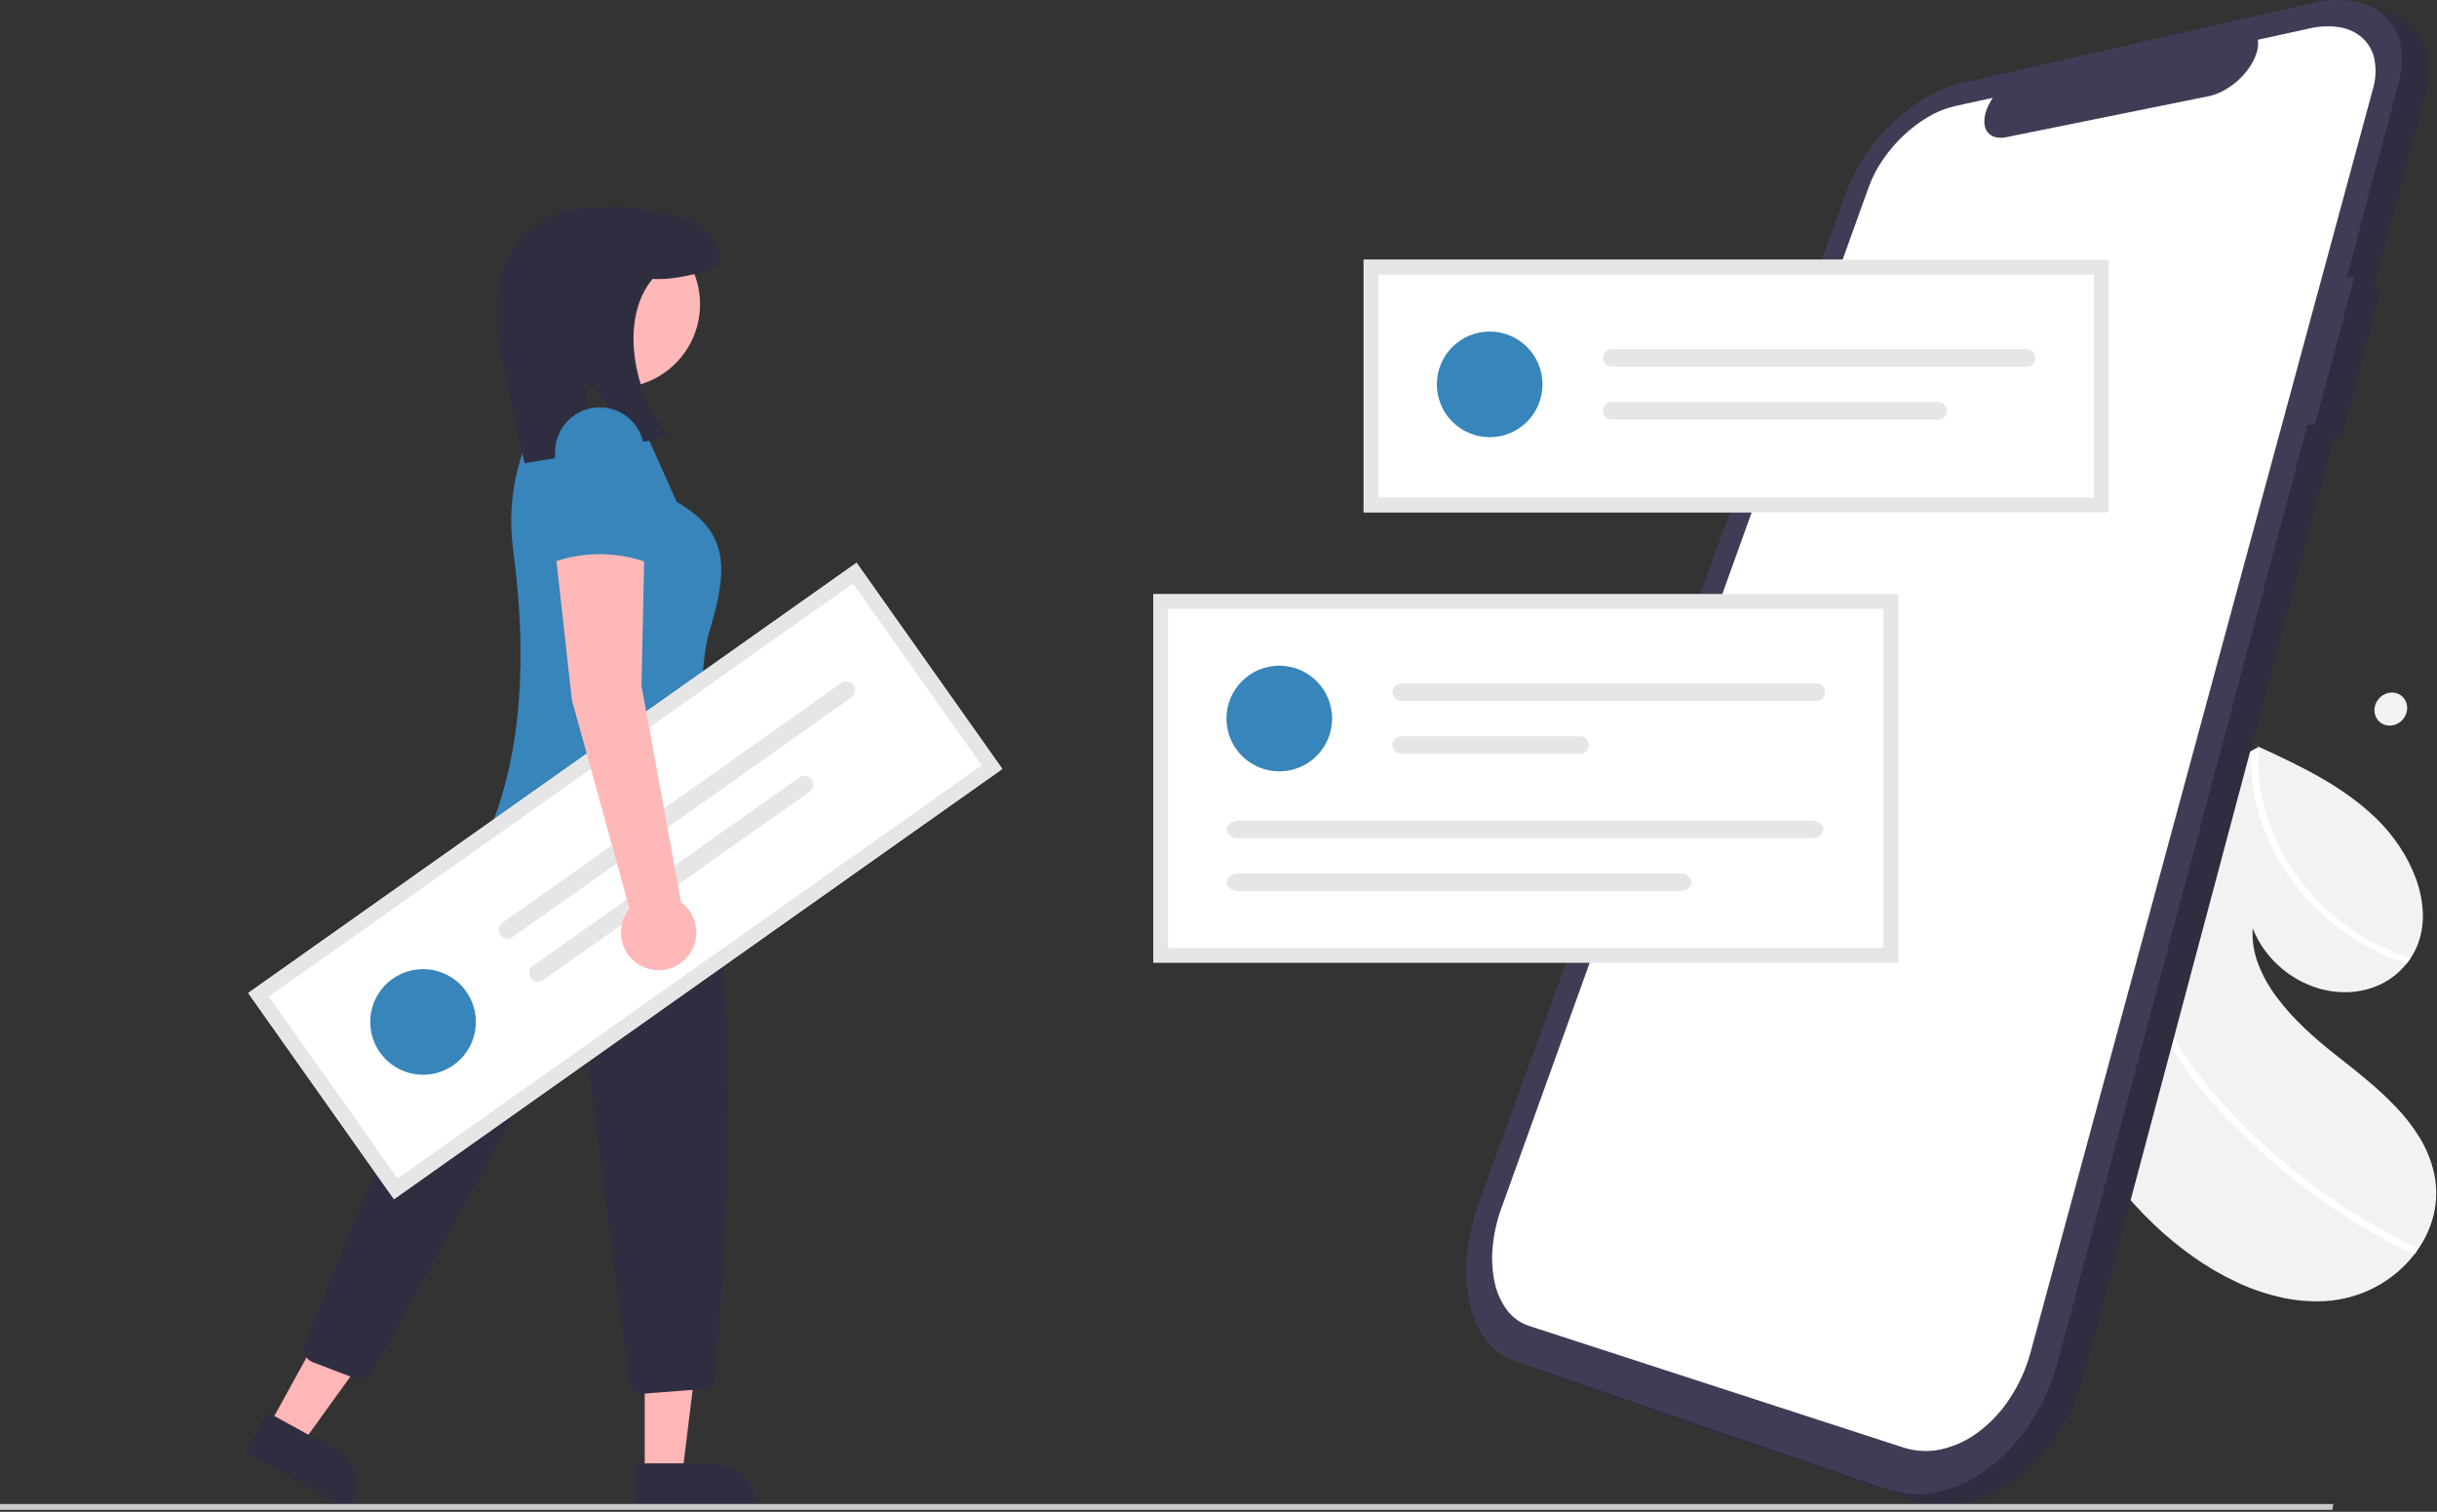 <svg width="906" height="562" viewBox="0 0 906 562" fill="none" xmlns="http://www.w3.org/2000/svg">
<rect x="0" y="0" width="906" height="562" fill="#333333" stroke="none"/>
<g clip-path="url(#clip0)">
<path d="M787.062 440.12C786.861 439.865 786.66 439.608 786.462 439.352C786.263 439.095 786.066 438.838 785.869 438.58C785.672 438.322 785.476 438.063 785.281 437.803C785.086 437.544 784.892 437.283 784.699 437.021C784.376 429.499 784.371 422.044 784.686 414.656C784.993 407.32 785.613 400.072 786.548 392.912C787.471 385.805 788.694 378.809 790.217 371.922C791.728 365.088 793.528 358.383 795.619 351.807C795.857 351.049 796.1 350.294 796.347 349.542C796.593 348.789 796.845 348.042 797.101 347.3C797.356 346.554 797.615 345.811 797.879 345.072C798.143 344.333 798.41 343.597 798.682 342.863C800.695 337.372 802.911 332.015 805.33 326.793C807.733 321.607 810.327 316.565 813.114 311.666C815.879 306.801 818.828 302.086 821.959 297.521C825.068 292.991 828.35 288.618 831.805 284.404L832.349 283.743L832.896 283.086L833.444 282.431L833.993 281.781L834.39 281.314L834.79 280.849C834.924 280.694 835.058 280.541 835.194 280.387C835.329 280.234 835.466 280.083 835.605 279.933L835.933 279.753L836.26 279.575L836.584 279.397L836.908 279.22L836.928 279.214L836.949 279.204L836.969 279.194L836.99 279.187L837.12 279.115L837.249 279.043L837.376 278.971L837.499 278.898L838.063 278.596L838.626 278.298L839.187 278.001L839.745 277.701L839.32 277.487L838.251 276.956L838.258 276.951C838.35 276.99 838.441 277.032 838.531 277.075C838.621 277.119 838.712 277.161 838.804 277.202C838.895 277.245 838.986 277.287 839.075 277.33C839.164 277.372 839.254 277.416 839.346 277.46L839.449 277.504L839.553 277.549L839.659 277.594C839.695 277.608 839.729 277.625 839.762 277.645C839.791 277.661 839.822 277.674 839.854 277.684L839.946 277.723L840.038 277.763L840.13 277.802C844.024 279.586 847.928 281.398 851.781 283.298C855.635 285.198 859.429 287.178 863.12 289.309C866.802 291.423 870.37 293.73 873.809 296.219C877.239 298.696 880.485 301.417 883.522 304.363C886.727 307.494 889.594 310.954 892.074 314.685C894.528 318.351 896.546 322.29 898.087 326.423C899.569 330.358 900.452 334.493 900.707 338.689C900.952 342.726 900.384 346.771 899.037 350.584C898.855 351.081 898.659 351.571 898.448 352.055C898.237 352.538 898.012 353.014 897.774 353.483C897.535 353.951 897.282 354.412 897.015 354.864C896.748 355.316 896.468 355.76 896.174 356.195C896.051 356.377 895.926 356.557 895.799 356.735C895.671 356.913 895.542 357.09 895.411 357.266C895.28 357.441 895.147 357.615 895.012 357.789C894.878 357.963 894.742 358.135 894.604 358.306C892.054 361.512 888.813 364.101 885.123 365.879C881.413 367.652 877.381 368.652 873.273 368.818C868.955 368.999 864.641 368.372 860.553 366.972C856.168 365.475 852.093 363.189 848.53 360.228C847.298 359.21 846.131 358.116 845.035 356.954C843.949 355.802 842.936 354.584 842.001 353.307C841.074 352.04 840.228 350.716 839.468 349.343C838.713 347.981 838.048 346.57 837.476 345.122C837.208 349.622 837.906 354.128 839.525 358.336C841.233 362.76 843.555 366.922 846.422 370.698C849.451 374.72 852.811 378.481 856.468 381.941C860.149 385.471 864.06 388.78 867.922 391.828C871.785 394.875 875.784 397.992 879.656 401.243C883.524 404.439 887.205 407.853 890.683 411.469C894.057 414.963 897.041 418.812 899.582 422.95C902.079 427.035 903.884 431.504 904.925 436.177C906.038 441.267 905.982 446.544 904.76 451.609C904.166 454.074 903.32 456.47 902.235 458.762C901.141 461.071 899.83 463.272 898.321 465.334L898.179 465.523L898.038 465.71L897.894 465.898L897.747 466.084C894.063 470.899 889.438 474.915 884.153 477.887C881.492 479.382 878.689 480.607 875.784 481.542C872.81 482.499 869.748 483.158 866.644 483.509C860.738 484.053 854.784 483.712 848.979 482.497C843.001 481.246 837.19 479.301 831.662 476.704C825.947 474.029 820.485 470.846 815.34 467.192C810.15 463.519 805.236 459.47 800.638 455.078C799.417 453.914 798.217 452.729 797.039 451.521C795.861 450.314 794.706 449.087 793.574 447.84C792.44 446.592 791.331 445.325 790.247 444.039C789.163 442.753 788.101 441.447 787.062 440.12Z" fill="#F2F2F2"/>
<path d="M882.012 352.974C878.362 351.08 874.852 348.926 871.51 346.53C864.834 341.745 858.87 336.038 853.796 329.578C851.28 326.374 849.001 322.989 846.977 319.453C845.289 316.465 843.79 313.374 842.49 310.198C841.22 307.1 840.153 303.922 839.294 300.686C838.456 297.524 837.831 294.31 837.424 291.065C837.025 287.886 836.85 284.684 836.9 281.48C836.904 281.3 836.909 281.12 836.912 280.942C836.916 280.764 836.92 280.584 836.925 280.404C836.93 280.223 836.936 280.045 836.946 279.869L836.972 279.336C836.819 279.457 836.666 279.579 836.513 279.702L836.057 280.074L835.602 280.448L835.149 280.824L834.858 281.065L834.566 281.307L834.276 281.552L833.988 281.797L834.384 281.331L834.791 280.85C834.925 280.696 835.06 280.542 835.195 280.389C835.33 280.235 835.467 280.084 835.606 279.934L835.934 279.754L836.261 279.576L836.579 279.399L836.902 279.222L836.923 279.215L836.943 279.205L836.964 279.196L836.984 279.188L837.115 279.117L837.244 279.045L837.371 278.973L837.494 278.9L838.059 278.598L838.621 278.3L839.183 278.003L839.745 277.705L839.306 277.486L838.237 276.954L838.244 276.949C838.336 276.989 838.427 277.03 838.517 277.074C838.608 277.117 838.698 277.159 838.79 277.2C838.882 277.243 838.972 277.285 839.061 277.328C839.15 277.37 839.241 277.414 839.332 277.458L839.435 277.502L839.539 277.547L839.645 277.592C839.68 277.606 839.714 277.623 839.747 277.642L839.737 277.812L839.725 277.971L839.716 278.129L839.707 278.29C839.313 283.685 839.594 289.109 840.544 294.435C841.521 299.917 843.124 305.269 845.323 310.386C847.595 315.681 850.434 320.715 853.793 325.398C857.262 330.242 861.238 334.703 865.652 338.706C870.094 342.679 874.941 346.176 880.112 349.14C882.665 350.604 885.295 351.931 887.989 353.115C890.661 354.288 893.394 355.315 896.177 356.192C896.054 356.374 895.929 356.554 895.802 356.732C895.674 356.91 895.545 357.087 895.414 357.262C895.283 357.437 895.15 357.612 895.015 357.786C894.881 357.959 894.745 358.132 894.607 358.303C893.534 357.947 892.466 357.569 891.404 357.168C890.343 356.767 889.286 356.345 888.235 355.9C887.184 355.455 886.14 354.988 885.103 354.5C884.066 354.011 883.036 353.503 882.012 352.974Z" fill="white"/>
<path d="M809.762 393.299C808.567 391.514 807.439 389.697 806.378 387.847C805.317 385.996 804.325 384.12 803.403 382.217C802.482 380.315 801.63 378.388 800.849 376.438C800.068 374.487 799.36 372.52 798.726 370.535C798.403 369.483 798.104 368.426 797.83 367.366C797.557 366.306 797.309 365.244 797.087 364.181C796.865 363.118 796.668 362.052 796.496 360.984C796.324 359.915 796.178 358.848 796.06 357.782C796 357.285 795.946 356.787 795.898 356.288C795.85 355.789 795.807 355.291 795.77 354.792C795.733 354.294 795.702 353.796 795.676 353.298C795.65 352.801 795.629 352.304 795.613 351.808C795.852 351.05 796.094 350.295 796.341 349.542C796.588 348.79 796.838 348.041 797.093 347.295C797.348 346.55 797.607 345.807 797.871 345.068C798.135 344.329 798.403 343.592 798.676 342.858C798.616 343.473 798.565 344.089 798.523 344.707C798.481 345.325 798.448 345.945 798.423 346.566C798.398 347.188 798.382 347.811 798.374 348.435C798.367 349.06 798.368 349.686 798.378 350.313C798.377 350.655 798.38 350.996 798.387 351.338C798.394 351.679 798.403 352.021 798.414 352.363C798.426 352.705 798.441 353.046 798.459 353.388C798.477 353.73 798.497 354.072 798.52 354.414C798.783 358.248 799.384 362.052 800.318 365.78C801.263 369.553 802.496 373.249 804.006 376.834C805.545 380.488 807.319 384.038 809.318 387.462C811.351 390.946 813.574 394.316 815.977 397.555C818.564 401.053 821.297 404.458 824.179 407.771C827.06 411.085 830.051 414.307 833.151 417.439C836.254 420.568 839.447 423.6 842.732 426.535C846.017 429.471 849.357 432.305 852.752 435.037C856.228 437.842 859.774 440.541 863.391 443.133C867.008 445.726 870.684 448.204 874.418 450.569C878.152 452.934 881.941 455.183 885.787 457.317C889.632 459.451 893.521 461.462 897.453 463.352C897.634 463.44 897.797 463.561 897.934 463.708C898.069 463.851 898.178 464.017 898.256 464.197C898.334 464.376 898.38 464.566 898.392 464.76C898.404 464.955 898.378 465.151 898.316 465.337C898.296 465.417 898.268 465.495 898.232 465.569C898.197 465.642 898.155 465.711 898.106 465.774C898.058 465.838 898.003 465.896 897.943 465.948C897.882 465.999 897.816 466.044 897.747 466.082C897.673 466.115 897.595 466.14 897.516 466.154C897.436 466.168 897.354 466.172 897.273 466.167C897.19 466.161 897.109 466.146 897.029 466.121C896.947 466.097 896.868 466.063 896.794 466.021C896.308 465.787 895.822 465.553 895.337 465.319C894.851 465.084 894.367 464.847 893.883 464.609C893.399 464.371 892.916 464.131 892.434 463.889C891.952 463.647 891.47 463.401 890.988 463.152C886.98 461.093 883.026 458.91 879.124 456.605C875.223 454.299 871.381 451.873 867.597 449.327C863.814 446.781 860.1 444.121 856.454 441.347C852.808 438.573 849.239 435.688 845.747 432.693C842.374 429.81 839.044 426.829 835.794 423.747C832.543 420.665 829.374 417.484 826.324 414.201C823.273 410.919 820.344 407.537 817.569 404.052C814.794 400.567 812.181 396.985 809.762 393.299Z" fill="white"/>
<path d="M885.268 106.884L882.397 107.257L901.647 35.008C903.066 30.184 903.297 25.088 902.32 20.155C901.473 16.124 899.379 12.463 896.333 9.69C893.143 6.917 889.235 5.103 885.058 4.457C879.971 3.669 874.778 3.902 869.782 5.141V5.141L738.954 34.935C734.388 36.043 730.017 37.841 725.993 40.267C721.617 42.869 717.547 45.956 713.859 49.467C710.066 53.048 706.661 57.019 703.7 61.314C700.809 65.471 698.451 69.976 696.684 74.722V74.722L559.799 451.221C557.524 457.412 556.045 463.867 555.399 470.431C554.8 476.258 555.083 482.143 556.238 487.886C557.202 492.876 559.216 497.604 562.146 501.757C564.833 505.533 568.619 508.389 572.988 509.935V509.935L711.216 557.521C717.357 559.612 723.948 560.004 730.293 558.657C737.076 557.179 743.456 554.242 748.988 550.048C755.201 545.38 760.543 539.655 764.77 533.135C769.452 525.971 772.951 518.101 775.131 509.825V509.825L867.803 162.017L870.711 161.784L885.268 106.884Z" fill="#2F2E41"/>
<path d="M875.268 102.884L872.397 103.257L891.647 31.008C893.066 26.184 893.297 21.088 892.32 16.155C891.473 12.124 889.379 8.463 886.333 5.69C883.143 2.917 879.235 1.103 875.058 0.457C869.971 -0.331 864.778 -0.098 859.782 1.141L728.954 30.935C724.388 32.043 720.017 33.841 715.993 36.267C711.617 38.869 707.547 41.956 703.859 45.467C700.066 49.048 696.661 53.019 693.7 57.314C690.809 61.471 688.451 65.976 686.684 70.722V70.722L549.799 447.221C547.524 453.412 546.045 459.867 545.399 466.431C544.8 472.258 545.083 478.143 546.238 483.886C547.202 488.876 549.216 493.604 552.146 497.757C554.833 501.533 558.619 504.389 562.988 505.935V505.935L701.216 553.521C707.357 555.612 713.948 556.004 720.293 554.657C727.076 553.179 733.456 550.242 738.988 546.048C745.201 541.38 750.543 535.655 754.77 529.135C759.452 521.971 762.951 514.101 765.131 505.825V505.825L857.803 158.017L860.711 157.784L875.268 102.884Z" fill="#3F3D56"/>
<path d="M858.627 10.568L839.396 14.781C839.606 16.445 839.44 18.134 838.911 19.726C838.311 21.587 837.443 23.351 836.332 24.96C833.831 28.613 830.494 31.616 826.598 33.719C826.131 33.967 825.666 34.196 825.203 34.406C824.739 34.616 824.276 34.806 823.813 34.978C823.351 35.149 822.893 35.3 822.438 35.432C821.982 35.563 821.532 35.674 821.088 35.764L745.898 50.989C744.503 51.313 743.05 51.297 741.663 50.941C740.546 50.641 739.56 49.977 738.863 49.055C738.159 48.064 737.762 46.889 737.721 45.675C737.663 44.126 737.908 42.581 738.442 41.126C738.575 40.733 738.727 40.338 738.898 39.94C739.068 39.542 739.254 39.144 739.456 38.746C739.656 38.346 739.874 37.948 740.111 37.552C740.347 37.156 740.597 36.76 740.86 36.365L726.623 39.484C723.194 40.288 719.91 41.617 716.887 43.424C713.583 45.37 710.512 47.685 707.731 50.324C704.864 53.02 702.293 56.014 700.061 59.256C697.884 62.388 696.115 65.784 694.796 69.363L558.168 449.134C556.468 453.8 555.377 458.666 554.922 463.612C554.5 467.977 554.749 472.381 555.659 476.672C556.416 480.38 557.964 483.881 560.196 486.938C562.241 489.71 565.094 491.783 568.363 492.873V492.873L707.608 538.111C712.202 539.584 717.106 539.804 721.814 538.748C726.827 537.6 731.536 535.391 735.624 532.269C740.195 528.807 744.131 524.577 747.256 519.769C750.713 514.487 753.308 508.688 754.943 502.591V502.591L882.169 33.109C883.236 29.525 883.434 25.738 882.746 22.063C882.148 19.051 880.625 16.3 878.389 14.196C876.045 12.092 873.152 10.697 870.046 10.175C866.252 9.538 862.368 9.671 858.627 10.568V10.568Z" fill="white"/>
<path d="M783.951 190.432H506.955V96.566H783.951V190.432Z" fill="white"/>
<path d="M702.968 223.562H431.494V355.157H702.968V223.562Z" fill="white"/>
<path d="M475.598 286.754C486.443 286.754 495.234 277.962 495.234 267.117C495.234 256.272 486.443 247.48 475.598 247.48C464.753 247.48 455.961 256.272 455.961 267.117C455.961 277.962 464.753 286.754 475.598 286.754Z" fill="#3785BA"/>
<path d="M520.949 254.025C520.081 254.025 519.248 254.37 518.634 254.984C518.021 255.598 517.676 256.43 517.676 257.298C517.676 258.166 518.021 258.999 518.634 259.612C519.248 260.226 520.081 260.571 520.949 260.571H675.237C676.104 260.569 676.934 260.223 677.546 259.61C678.158 258.996 678.502 258.165 678.502 257.298C678.502 256.432 678.158 255.6 677.546 254.987C676.934 254.373 676.104 254.028 675.237 254.025H520.949Z" fill="#E6E6E6"/>
<path d="M520.948 273.662C520.518 273.661 520.092 273.744 519.694 273.907C519.296 274.071 518.934 274.311 518.629 274.614C518.324 274.918 518.082 275.278 517.916 275.675C517.751 276.072 517.665 276.498 517.664 276.928C517.663 277.358 517.747 277.784 517.911 278.182C518.075 278.58 518.315 278.941 518.619 279.246C518.923 279.55 519.284 279.792 519.681 279.957C520.078 280.122 520.504 280.207 520.934 280.208H587.339C587.769 280.208 588.194 280.123 588.591 279.959C588.988 279.794 589.349 279.553 589.653 279.249C589.957 278.945 590.198 278.584 590.363 278.187C590.527 277.79 590.612 277.365 590.612 276.935C590.612 276.505 590.527 276.08 590.363 275.682C590.198 275.285 589.957 274.925 589.653 274.621C589.349 274.317 588.988 274.076 588.591 273.911C588.194 273.747 587.769 273.662 587.339 273.662H520.948Z" fill="#E6E6E6"/>
<path d="M460.535 305.056C458.045 305.056 456.02 306.524 456.02 308.328C456.02 310.133 458.045 311.601 460.535 311.601H673.406C675.896 311.601 677.922 310.133 677.922 308.328C677.922 306.524 675.896 305.056 673.406 305.056H460.535Z" fill="#E6E6E6"/>
<path d="M460.535 324.692C458.045 324.692 456.02 326.161 456.02 327.965C456.02 329.77 458.045 331.238 460.535 331.238H624.406C626.896 331.238 628.922 329.77 628.922 327.965C628.922 326.161 626.896 324.692 624.406 324.692H460.535Z" fill="#E6E6E6"/>
<path d="M705.73 357.918H428.734V220.801H705.73V357.918ZM434.256 352.397H700.209V226.322H434.256V352.397Z" fill="#E6E6E6"/>
<path d="M553.818 162.52C564.664 162.52 573.455 153.728 573.455 142.883C573.455 132.038 564.664 123.246 553.818 123.246C542.973 123.246 534.182 132.038 534.182 142.883C534.182 153.728 542.973 162.52 553.818 162.52Z" fill="#3785BA"/>
<path d="M599.169 129.792C598.301 129.792 597.469 130.137 596.855 130.751C596.241 131.364 595.896 132.197 595.896 133.065C595.896 133.933 596.241 134.765 596.855 135.379C597.469 135.993 598.301 136.338 599.169 136.338H753.458C754.325 136.335 755.155 135.99 755.767 135.376C756.379 134.763 756.723 133.931 756.723 133.065C756.723 132.198 756.379 131.367 755.767 130.753C755.155 130.14 754.325 129.794 753.458 129.792H599.169Z" fill="#E6E6E6"/>
<path d="M599.171 149.429C598.74 149.427 598.314 149.511 597.916 149.674C597.518 149.837 597.157 150.078 596.852 150.381C596.547 150.684 596.304 151.045 596.139 151.442C595.973 151.839 595.888 152.264 595.887 152.695C595.886 153.125 595.97 153.551 596.134 153.949C596.298 154.346 596.538 154.708 596.842 155.012C597.146 155.317 597.506 155.559 597.904 155.724C598.301 155.889 598.727 155.974 599.157 155.974H720.562C721.43 155.974 722.262 155.63 722.876 155.016C723.49 154.402 723.834 153.57 723.834 152.702C723.834 151.834 723.49 151.001 722.876 150.387C722.262 149.774 721.43 149.429 720.562 149.429H599.171Z" fill="#E6E6E6"/>
<path d="M783.951 190.432H506.955V96.566H783.951V190.432ZM512.477 184.911H778.429V102.088H512.477V184.911Z" fill="#E6E6E6"/>
<path d="M239.685 547.988H253.648L260.291 494.129L239.682 494.13L239.685 547.988Z" fill="#FFB6B6"/>
<path d="M280.578 560.952L236.694 560.954L236.693 543.999L265.69 543.997C269.639 543.997 273.425 545.566 276.217 548.357C279.009 551.149 280.578 554.935 280.578 558.884L280.578 560.952V560.952Z" fill="#2F2E41"/>
<path d="M100.061 529.892L112.297 536.619L144.067 492.624L126.008 482.696L100.061 529.892Z" fill="#FFB6B6"/>
<path d="M129.646 560.954L91.191 539.812L99.359 524.954L124.77 538.924C128.23 540.826 130.792 544.025 131.894 547.816C132.995 551.608 132.545 555.682 130.643 559.141L129.646 560.954V560.954Z" fill="#2F2E41"/>
<path d="M239.033 518.094C237.789 518.093 236.588 517.639 235.653 516.817C234.719 515.996 234.116 514.862 233.956 513.628L216.493 379.063C216.416 378.468 216.152 377.913 215.741 377.476C215.329 377.039 214.79 376.744 214.2 376.632C213.61 376.52 213 376.598 212.457 376.853C211.914 377.109 211.466 377.529 211.176 378.055L138.399 510.094C137.798 511.172 136.831 511.998 135.672 512.424C134.514 512.849 133.241 512.844 132.086 512.41L116.222 506.366C115.584 506.123 115.001 505.755 114.508 505.284C114.014 504.812 113.619 504.247 113.347 503.621C113.075 502.994 112.93 502.32 112.922 501.638C112.914 500.955 113.043 500.277 113.3 499.645L163.715 375.799C163.842 375.484 163.929 375.155 163.972 374.818C170.8 321.967 188.174 295.091 193.336 288.112C193.713 287.599 193.961 287.003 194.06 286.374C194.158 285.745 194.103 285.102 193.901 284.499L193.191 282.37C192.908 281.525 192.85 280.621 193.023 279.746C193.196 278.872 193.594 278.058 194.177 277.385C212.778 256.198 245.198 267.759 245.523 267.878L245.686 267.938L245.787 268.077C282.14 317.932 268.699 479.858 265.636 511.812C265.521 513.013 264.986 514.134 264.124 514.978C263.262 515.823 262.13 516.335 260.927 516.424L239.431 518.079C239.298 518.089 239.165 518.094 239.033 518.094Z" fill="#2F2E41"/>
<path d="M229.176 144.188C246.339 144.188 260.251 130.275 260.251 113.113C260.251 95.951 246.339 82.038 229.176 82.038C212.014 82.038 198.102 95.951 198.102 113.113C198.102 130.275 212.014 144.188 229.176 144.188Z" fill="#FFB8B8"/>
<path d="M181.135 310.849L272.574 319.172C264.602 291.451 257.298 263.828 263.252 236.305C270.812 211.734 271.515 198.122 251.571 186.55L238.105 156.51L213.735 155.624L201.851 152.367C192.251 167.804 188.323 186.101 190.744 204.117C195.91 243.296 194.515 279.651 181.135 310.849Z" fill="#3785BA"/>
<path d="M195.013 172.181L185.815 129.966C183.896 119.973 184.378 109.668 187.22 99.897C187.53 98.896 187.903 97.916 188.337 96.962C190.883 91.413 194.886 86.659 199.92 83.205C204.954 79.751 210.83 77.727 216.923 77.347C237.826 75.904 240.894 78.107 241.65 79.194C253.462 78.717 262.621 83.281 266.8 91.725C267.209 92.564 267.43 93.481 267.446 94.414C267.462 95.347 267.274 96.272 266.894 97.124C266.514 97.976 265.952 98.734 265.248 99.345C264.543 99.956 263.713 100.406 262.816 100.661C256.978 102.345 248.773 104.214 242.619 103.664C230.285 118.459 235.327 145.566 247.841 161.717L248.333 162.352L235.934 164.893L221.526 144.828C221.241 144.431 220.828 144.144 220.357 144.015C219.885 143.885 219.384 143.922 218.936 144.118C218.488 144.314 218.122 144.658 217.897 145.092C217.672 145.526 217.604 146.024 217.702 146.503L222.077 167.754L195.013 172.181Z" fill="#2F2E41"/>
<path d="M867.081 561.282H0V559.101H867.476L867.081 561.282Z" fill="#CACACA"/>
<path d="M372.632 285.853L146.471 445.784L92.275 369.145L318.436 209.214L372.632 285.853Z" fill="white"/>
<path d="M168.617 395.937C177.472 389.675 179.574 377.421 173.312 368.566C167.05 359.711 154.796 357.609 145.941 363.871C137.086 370.133 134.984 382.387 141.246 391.242C147.508 400.097 159.762 402.199 168.617 395.937Z" fill="#3785BA"/>
<path d="M186.75 343.03C186.042 343.532 185.561 344.294 185.414 345.149C185.268 346.005 185.467 346.884 185.968 347.592C186.469 348.301 187.231 348.782 188.087 348.928C188.942 349.075 189.821 348.876 190.53 348.375L316.503 259.292C317.209 258.79 317.687 258.028 317.833 257.174C317.978 256.319 317.779 255.442 317.279 254.735C316.778 254.027 316.018 253.547 315.164 253.399C314.31 253.252 313.432 253.449 312.724 253.947L186.75 343.03Z" fill="#E6E6E6"/>
<path d="M198.087 359.063C197.378 359.563 196.897 360.324 196.749 361.179C196.601 362.034 196.799 362.912 197.298 363.621C197.797 364.331 198.558 364.813 199.412 364.961C200.267 365.11 201.145 364.914 201.855 364.415L201.866 364.407L300.979 294.319C301.688 293.818 302.169 293.056 302.315 292.2C302.462 291.345 302.263 290.466 301.762 289.757C301.514 289.406 301.199 289.108 300.835 288.878C300.472 288.649 300.067 288.494 299.643 288.421C298.788 288.274 297.909 288.474 297.2 288.975L198.087 359.063Z" fill="#E6E6E6"/>
<path d="M372.632 285.853L146.471 445.784L92.275 369.145L318.436 209.214L372.632 285.853ZM147.792 438.088L364.936 284.533L317.116 216.91L99.972 370.465L147.792 438.088Z" fill="#E6E6E6"/>
<path d="M889.046 257.458C889.848 257.427 890.647 257.564 891.394 257.858C892.103 258.142 892.745 258.57 893.281 259.113C893.819 259.661 894.239 260.312 894.515 261.028C894.806 261.787 894.939 262.598 894.905 263.41C894.873 264.244 894.679 265.063 894.334 265.822C893.997 266.567 893.528 267.245 892.95 267.822C892.376 268.397 891.701 268.862 890.96 269.194C890.207 269.532 889.395 269.718 888.571 269.74C887.768 269.765 886.969 269.621 886.225 269.319C885.52 269.031 884.881 268.601 884.35 268.054C883.817 267.506 883.402 266.854 883.13 266.138C882.844 265.382 882.714 264.575 882.75 263.767C882.783 262.938 882.976 262.123 883.319 261.367C883.654 260.63 884.118 259.958 884.691 259.385C885.261 258.812 885.931 258.347 886.667 258.012C887.416 257.673 888.224 257.485 889.046 257.458V257.458Z" fill="#F2F2F2"/>
<path d="M253.206 335.419L238.499 255.021L239.535 205.301L206.389 204.266L212.604 260.2L234.036 337.764C232.257 339.926 231.167 342.572 230.906 345.36C230.646 348.147 231.227 350.949 232.574 353.404C233.921 355.858 235.973 357.852 238.465 359.129C240.957 360.406 243.774 360.907 246.553 360.567C249.333 360.227 251.946 359.062 254.057 357.222C256.167 355.382 257.678 352.952 258.394 350.246C259.111 347.539 258.999 344.68 258.074 342.037C257.149 339.394 255.454 337.089 253.206 335.419H253.206Z" fill="#FFB8B8"/>
<path d="M204.316 209.445C216.326 204.871 229.597 204.871 241.606 209.445L239.535 168.012C239.535 165.835 239.106 163.68 238.273 161.669C237.44 159.659 236.219 157.832 234.68 156.293C233.141 154.754 231.314 153.533 229.304 152.7C227.293 151.867 225.138 151.438 222.961 151.438V151.438C220.785 151.438 218.63 151.867 216.619 152.7C214.608 153.533 212.781 154.754 211.242 156.293C209.703 157.832 208.483 159.659 207.65 161.669C206.817 163.68 206.388 165.835 206.388 168.012L204.316 209.445Z" fill="#3785BA"/>
</g>
<defs>
<clipPath id="clip0">
<rect width="905.719" height="561.282" fill="white"/>
</clipPath>
</defs>
</svg>
